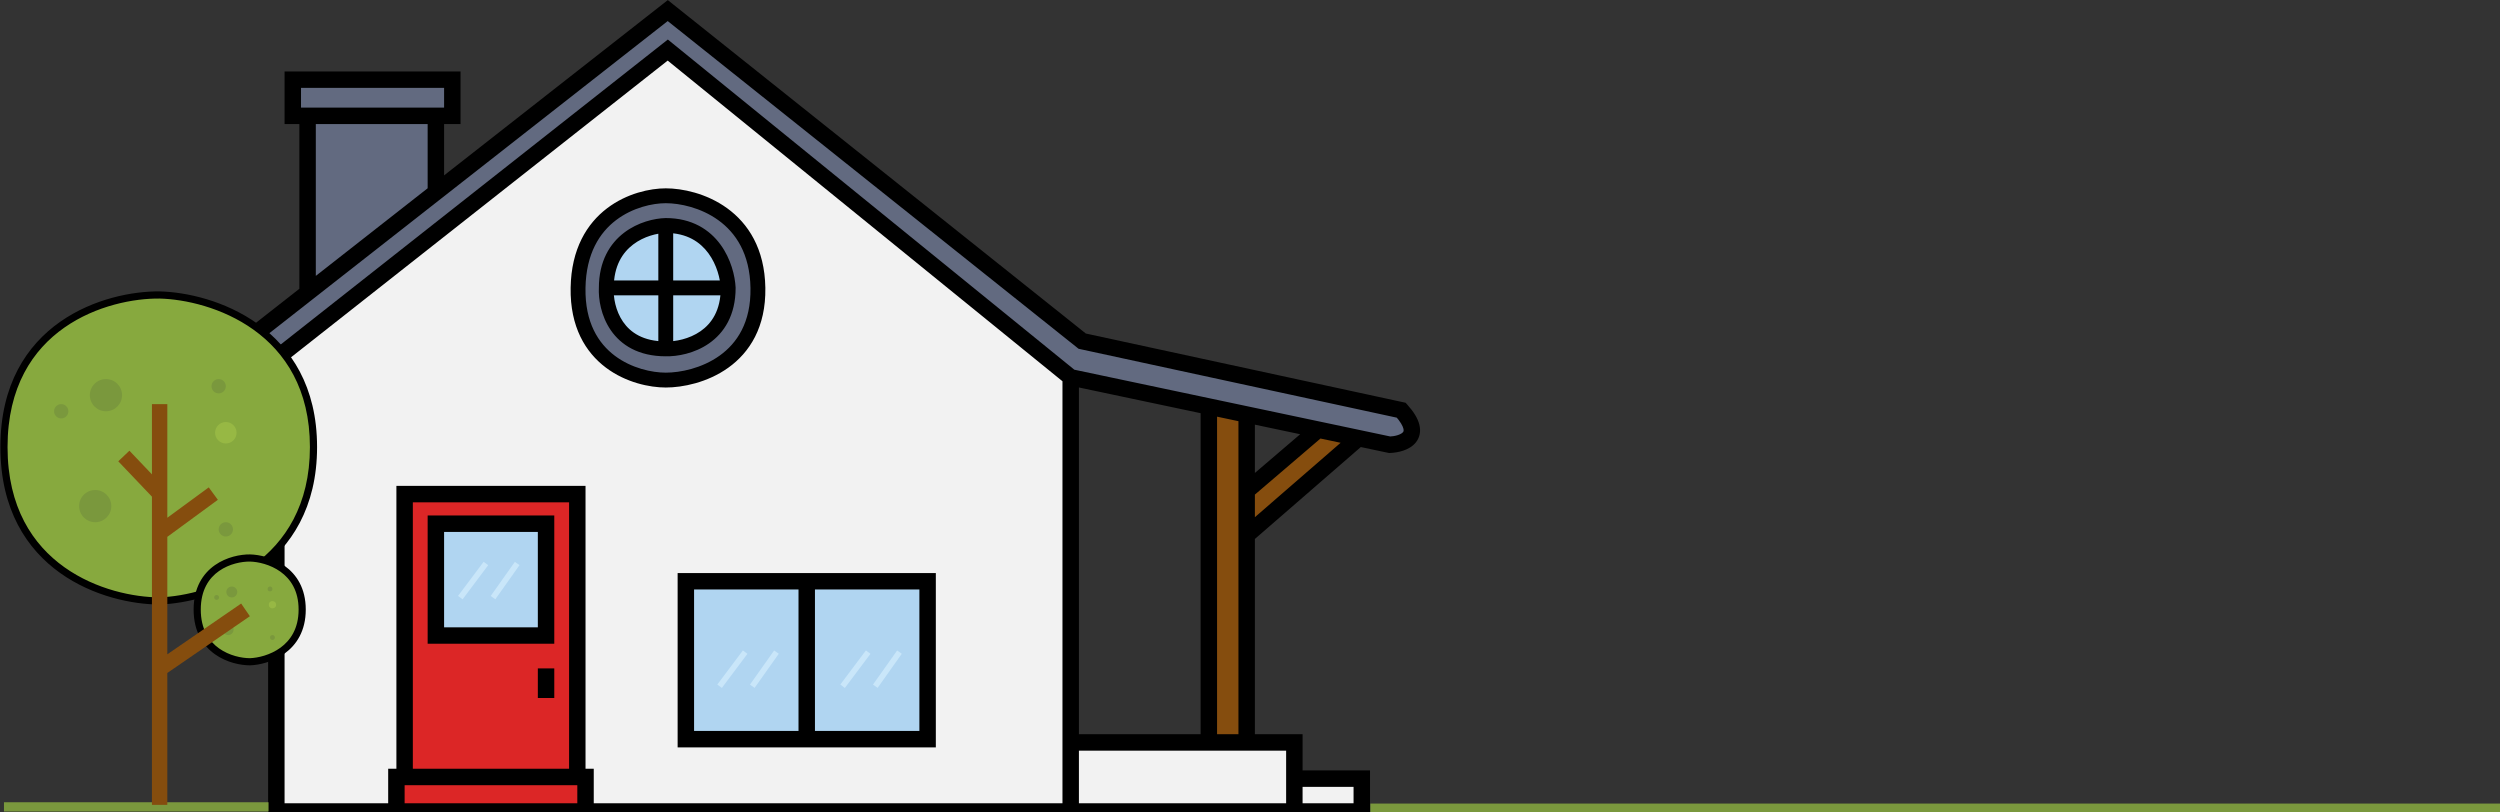 <svg width="1890" height="614" viewBox="0 0 1890 614" fill="none" xmlns="http://www.w3.org/2000/svg">
<rect x="0" y="0" width="1890" height="614" fill="#333333" stroke="none"/>
<path fill-rule="evenodd" clip-rule="evenodd" d="M436.444 587.39V373.538H305.894V587.39H436.444ZM412.82 395.918H329.517V480.464H412.82V395.918Z" fill="#DC2626"/>
<path d="M299.678 587.39V613.5H442.66V587.39H436.444H305.894H299.678Z" fill="#DC2626"/>
<path fill-rule="evenodd" clip-rule="evenodd" d="M809.442 613.5V561.28V285.262L504.827 37.84L208.915 270.95V613.5H299.678V587.39H305.894V373.538H436.444V587.39H442.66V613.5H809.442ZM701.272 439.434V558.794H609.888H518.503V439.434H609.888H701.272Z" fill="#F2F2F2"/>
<path d="M232.538 87.573V221.339L329.517 145.356V87.573H232.538Z" fill="#626A80"/>
<path d="M1050.65 336.238C1061.01 335.824 1077.25 330.022 1059.35 310.128L818.145 257.909C695.786 160.313 627.185 105.595 504.827 8L329.517 145.356L232.538 221.339L143.018 291.478C139.288 300.596 137.299 317.091 159.182 310.128L208.915 270.95L504.827 37.84L809.442 285.262L913.881 307.334L942.477 313.378L996.562 324.808L1027.02 331.246L1050.65 336.238Z" fill="#626A80"/>
<path d="M221.348 87.573H232.538H329.517H341.951V60.22H221.348V87.573Z" fill="#626A80"/>
<path d="M978.534 613.5V588.633V561.28H942.477H913.881H809.442V613.5H978.534Z" fill="#F2F2F2"/>
<path d="M1029.51 613.5V588.633H978.534V613.5H1029.51Z" fill="#F2F2F2"/>
<path d="M913.881 307.334V561.28H942.477V404.621V371.051V313.378L913.881 307.334Z" fill="#854D0E"/>
<path d="M996.562 324.808L942.477 371.051V404.621L1027.02 331.246L996.562 324.808Z" fill="#854D0E"/>
<path d="M518.503 439.434V558.794H609.888V439.434H518.503Z" fill="#B0D5F1"/>
<path d="M701.272 558.794V439.434H609.888V558.794H701.272Z" fill="#B0D5F1"/>
<path d="M329.517 395.918H412.82V480.464H329.517V395.918Z" fill="#B0D5F1"/>
<path d="M1029.51 613.5V619.717H1035.73V613.5H1029.51ZM1029.51 588.633H1035.73V582.417H1029.51V588.633ZM978.534 561.28H984.751V555.064H978.534V561.28ZM1050.65 336.238L1049.36 342.321L1050.12 342.481L1050.9 342.45L1050.65 336.238ZM1059.35 310.128L1063.97 305.97L1062.63 304.477L1060.67 304.052L1059.35 310.128ZM818.145 257.909L814.268 262.769L815.407 263.676L816.829 263.985L818.145 257.909ZM504.827 8L508.703 3.14L504.861 0.076L500.992 3.107L504.827 8ZM143.018 291.478L139.184 286.585L137.888 287.601L137.265 289.125L143.018 291.478ZM159.182 310.128L161.067 316.052L162.142 315.71L163.029 315.012L159.182 310.128ZM504.827 37.84L508.746 33.014L504.886 29.879L500.98 32.956L504.827 37.84ZM1027.02 331.246L1028.31 325.163L1028.31 325.163L1027.02 331.246ZM208.915 613.5H202.698V619.717H208.915V613.5ZM221.348 87.573H215.131V93.79H221.348V87.573ZM221.348 60.22V54.003H215.131V60.22H221.348ZM341.951 60.22H348.167V54.003H341.951V60.22ZM341.951 87.573V93.79H348.167V87.573H341.951ZM329.517 145.356L333.352 150.249L333.352 150.249L329.517 145.356ZM299.678 587.39V581.174H293.461V587.39H299.678ZM442.66 587.39H448.877V581.174H442.66V587.39ZM436.444 373.538H442.66V367.321H436.444V373.538ZM305.894 373.538V367.321H299.678V373.538H305.894ZM329.517 395.918V389.701H323.301V395.918H329.517ZM412.82 395.918H419.037V389.701H412.82V395.918ZM412.82 480.464V486.681H419.037V480.464H412.82ZM329.517 480.464H323.301V486.681H329.517V480.464ZM518.503 439.434V433.218H512.286V439.434H518.503ZM701.272 439.434H707.489V433.218H701.272V439.434ZM701.272 558.794V565.01H707.489V558.794H701.272ZM518.503 558.794H512.286V565.01H518.503V558.794ZM1035.73 613.5V588.633H1023.29V613.5H1035.73ZM1029.51 582.417H978.534V594.85H1029.51V582.417ZM978.534 619.717H1029.51V607.283H978.534V619.717ZM972.317 588.633V613.5H984.751V588.633H972.317ZM809.442 619.717H978.534V607.283H809.442V619.717ZM803.225 561.28V613.5H815.658V561.28H803.225ZM1050.9 342.45C1053.94 342.328 1057.51 341.812 1060.89 340.67C1064.19 339.555 1067.9 337.639 1070.5 334.317C1073.32 330.706 1074.29 326.107 1073.03 321.042C1071.85 316.293 1068.77 311.304 1063.97 305.97L1054.73 314.287C1058.88 318.899 1060.48 322.095 1060.97 324.043C1061.37 325.673 1061 326.281 1060.7 326.659C1060.18 327.325 1059.01 328.182 1056.9 328.892C1054.88 329.576 1052.53 329.941 1050.4 330.027L1050.9 342.45ZM1060.67 304.052L819.46 251.833L816.829 263.985L1058.03 316.204L1060.67 304.052ZM822.021 253.049C760.842 204.251 713.102 166.173 665.362 128.094C617.622 90.016 569.882 51.938 508.703 3.14L500.95 12.86C562.129 61.658 609.869 99.736 657.609 137.814C705.349 175.893 753.089 213.971 814.268 262.769L822.021 253.049ZM137.265 289.125C136.175 291.788 135.186 295.041 134.733 298.382C134.292 301.629 134.275 305.552 135.73 309.159C137.326 313.117 140.543 316.25 145.389 317.464C149.826 318.576 155.096 317.952 161.067 316.052L157.297 304.204C152.326 305.786 149.639 305.711 148.411 305.404C147.592 305.199 147.436 304.943 147.261 304.508C146.944 303.722 146.756 302.247 147.053 300.054C147.338 297.955 147.997 295.728 148.772 293.832L137.265 289.125ZM500.907 42.665L805.522 290.087L813.361 280.436L508.746 33.014L500.907 42.665ZM815.658 561.28V285.262H803.225V561.28H815.658ZM808.156 291.344L912.596 313.416L915.166 301.252L810.727 279.18L808.156 291.344ZM913.881 555.064H809.442V567.497H913.881V555.064ZM907.664 307.334V561.28H920.098V307.334H907.664ZM912.596 313.416L941.192 319.46L943.763 307.295L915.166 301.252L912.596 313.416ZM978.534 555.064H942.477V567.497H978.534V555.064ZM942.477 555.064H913.881V567.497H942.477V555.064ZM936.261 313.378V371.051H948.694V313.378H936.261ZM941.192 319.46L995.277 330.89L997.848 318.726L943.763 307.295L941.192 319.46ZM946.517 375.776L1000.6 329.533L992.522 320.083L938.437 366.326L946.517 375.776ZM936.261 371.051V404.621H948.694V371.051H936.261ZM936.261 404.621V561.28H948.694V404.621H936.261ZM995.277 330.89L1025.74 337.328L1028.31 325.163L997.848 318.726L995.277 330.89ZM1025.74 337.328L1049.36 342.321L1051.93 330.156L1028.31 325.163L1025.74 337.328ZM946.552 409.316L1031.1 335.941L1022.95 326.551L938.403 399.926L946.552 409.316ZM163.029 315.012L212.762 275.834L205.068 266.067L155.335 305.245L163.029 315.012ZM212.762 275.834L508.673 42.723L500.98 32.956L205.068 266.067L212.762 275.834ZM215.131 613.5V270.95H202.698V613.5H215.131ZM228.704 216.446L139.184 286.585L146.853 296.372L236.372 226.233L228.704 216.446ZM238.755 221.339V87.573H226.321V221.339H238.755ZM232.538 81.356H221.348V93.79H232.538V81.356ZM227.565 87.573V60.22H215.131V87.573H227.565ZM221.348 66.436H341.951V54.003H221.348V66.436ZM335.734 60.22V87.573H348.167V60.22H335.734ZM341.951 81.356H329.517V93.79H341.951V81.356ZM329.517 81.356H232.538V93.79H329.517V81.356ZM500.992 3.107L325.683 140.462L333.352 150.249L508.661 12.893L500.992 3.107ZM325.683 140.462L228.704 216.446L236.372 226.233L333.352 150.249L325.683 140.462ZM323.301 87.573V145.356H335.734V87.573H323.301ZM208.915 619.717H299.678V607.283H208.915V619.717ZM305.894 613.5V587.39H293.461V613.5H305.894ZM299.678 619.717H442.66V607.283H299.678V619.717ZM442.66 619.717H809.442V607.283H442.66V619.717ZM436.444 587.39V613.5H448.877V587.39H436.444ZM436.444 593.607H442.66V581.174H436.444V593.607ZM442.66 587.39V373.538H430.227V587.39H442.66ZM436.444 367.321H305.894V379.755H436.444V367.321ZM299.678 593.607H305.894V581.174H299.678V593.607ZM305.894 593.607H436.444V581.174H305.894V593.607ZM299.678 373.538V587.39H312.111V373.538H299.678ZM329.517 402.135H412.82V389.701H329.517V402.135ZM406.604 395.918V480.464H419.037V395.918H406.604ZM412.82 474.247H329.517V486.681H412.82V474.247ZM335.734 480.464V395.918H323.301V480.464H335.734ZM406.604 505.331V527.711H419.037V505.331H406.604ZM695.055 439.434V558.794H707.489V439.434H695.055ZM524.72 558.794V439.434H512.286V558.794H524.72ZM518.503 445.651H609.888V433.218H518.503V445.651ZM609.888 445.651H701.272V433.218H609.888V445.651ZM701.272 552.577H609.888V565.01H701.272V552.577ZM609.888 552.577H518.503V565.01H609.888V552.577ZM603.671 439.434V558.794H616.104V439.434H603.671ZM972.317 561.28V588.633H984.751V561.28H972.317Z" fill="black"/>
<path fill-rule="evenodd" clip-rule="evenodd" d="M503.315 148C481.589 148 437.912 161.935 437.013 217.673C436.114 273.411 480.84 287.345 503.315 287.345C526.913 287.345 573.886 273.411 572.987 217.673C572.088 161.935 526.164 148 503.315 148ZM503.315 170.475C539.275 170.475 549.763 201.94 550.512 217.673C550.512 255.431 519.047 264.121 503.315 263.746C465.557 263.746 457.615 233.03 458.365 217.673C458.365 180.814 488.331 170.85 503.315 170.475Z" fill="#626A80"/>
<path d="M503.315 217.673V263.746C519.047 264.121 550.512 255.431 550.512 217.673H503.315Z" fill="#B0D5F1"/>
<path d="M550.512 217.673C549.763 201.94 539.275 170.475 503.315 170.475V217.673H550.512Z" fill="#B0D5F1"/>
<path d="M503.315 170.475C488.331 170.85 458.365 180.814 458.365 217.673H503.315V170.475Z" fill="#B0D5F1"/>
<path d="M458.365 217.673C457.615 233.03 465.557 263.746 503.315 263.746V217.673H458.365Z" fill="#B0D5F1"/>
<path d="M503.315 170.475V164.856H503.244L503.174 164.858L503.315 170.475ZM550.512 217.673H556.131V217.539L556.125 217.405L550.512 217.673ZM556.125 217.405C555.709 208.689 552.647 195.758 544.648 184.851C536.464 173.691 523.223 164.856 503.315 164.856V176.094C519.366 176.094 529.349 182.992 535.586 191.497C542.01 200.256 544.566 210.924 544.9 217.94L556.125 217.405ZM503.174 164.858C494.752 165.069 482.301 167.923 471.813 175.925C461.067 184.124 452.746 197.476 452.746 217.673H463.983C463.983 201.01 470.646 190.95 478.629 184.859C486.87 178.571 496.894 176.256 503.455 176.092L503.174 164.858ZM452.752 217.399C452.333 225.991 454.301 238.809 461.772 249.656C469.467 260.827 482.649 269.365 503.315 269.365V258.128C486.222 258.128 476.555 251.308 471.027 243.281C465.275 234.931 463.647 224.712 463.977 217.946L452.752 217.399ZM503.181 269.363C511.941 269.572 524.991 267.301 536.023 259.62C547.365 251.724 556.131 238.39 556.131 217.673H544.893C544.893 234.713 537.927 244.603 529.603 250.398C520.97 256.408 510.421 258.295 503.448 258.129L503.181 269.363ZM503.315 142.381C491.471 142.381 473.859 146.13 458.953 157.462C443.795 168.985 431.872 188.038 431.395 217.582L442.631 217.763C443.054 191.569 453.418 175.786 465.754 166.407C478.344 156.837 493.433 153.619 503.315 153.619V142.381ZM431.395 217.582C430.917 247.209 442.675 266.344 458.019 277.899C473.077 289.238 491.143 292.964 503.315 292.964V281.726C493.011 281.726 477.477 278.485 464.779 268.922C452.366 259.575 442.21 243.874 442.631 217.763L431.395 217.582ZM503.315 292.964C515.992 292.964 534.861 289.267 550.611 277.977C566.664 266.471 579.085 247.325 578.605 217.582L567.369 217.763C567.789 243.758 557.172 259.449 544.064 268.844C530.653 278.456 514.236 281.726 503.315 281.726V292.964ZM578.605 217.582C578.127 187.925 565.546 168.86 549.675 157.382C534.075 146.099 515.66 142.381 503.315 142.381V153.619C513.819 153.619 529.79 156.868 543.09 166.487C556.118 175.91 566.949 191.682 567.369 217.763L578.605 217.582ZM497.696 217.673V263.746H508.933V217.673H497.696ZM550.512 212.054H503.315V223.291H550.512V212.054ZM458.365 223.291H503.315V212.054H458.365V223.291ZM497.696 170.475V217.673H508.933V170.475H497.696Z" fill="black"/>
<path d="M544 518.8L563.35 493M568.725 518.8L587 493" stroke="#C9E6F9" stroke-width="4.3"/>
<path d="M637 518.8L656.35 493M661.725 518.8L680 493" stroke="#C9E6F9" stroke-width="4.3"/>
<path d="M348 451.8L367.35 426M372.725 451.8L391 426" stroke="#C9E6F9" stroke-width="4.3"/>
<path d="M203 610L3 610" stroke="#7A983D" stroke-width="7"/>
<path d="M1036 611L1890 611" stroke="#7A983D" stroke-width="7"/>
<path d="M120.678 454.304C81.452 454.304 3 431.039 3 337.979C3 244.919 81.452 222.556 120.678 223.007C159.453 223.908 237.003 248.165 237.003 337.979C237.003 427.793 159.453 452.952 120.678 454.304Z" fill="#87A93E"/>
<path d="M120.678 454.304V457.009H120.725L120.772 457.008L120.678 454.304ZM120.678 223.007L120.741 220.302L120.725 220.302L120.709 220.302L120.678 223.007ZM120.678 451.599C101.491 451.599 72.656 445.887 48.698 428.835C24.878 411.882 5.705 383.614 5.705 337.979H0.295C0.295 385.404 20.347 415.298 45.56 433.243C70.634 451.089 100.638 457.009 120.678 457.009V451.599ZM5.705 337.979C5.705 292.346 24.876 264.311 48.681 247.642C72.63 230.872 101.459 225.491 120.647 225.712L120.709 220.302C100.67 220.071 70.66 225.647 45.577 243.21C20.35 260.875 0.295 290.552 0.295 337.979H5.705ZM120.615 225.711C139.587 226.152 168.105 232.33 191.803 249.348C215.369 266.272 234.297 293.991 234.297 337.979H239.708C239.708 292.154 219.862 262.837 194.959 244.954C170.188 227.164 140.544 220.763 120.741 220.302L120.615 225.711ZM234.297 337.979C234.297 381.97 215.366 409.922 191.786 427.129C168.08 444.429 139.555 450.939 120.583 451.601L120.772 457.008C140.575 456.317 170.213 449.571 194.976 431.5C219.865 413.337 239.708 383.802 239.708 337.979H234.297Z" fill="black"/>
<circle cx="80.099" cy="298.753" r="12.174" fill="#7A983D"/>
<circle cx="165.314" cy="291.99" r="5.41" fill="#7A983D"/>
<circle cx="170.725" cy="400.199" r="5.41" fill="#7A983D"/>
<circle cx="46.284" cy="310.927" r="5.41" fill="#7A983D"/>
<circle cx="170.725" cy="327.158" r="8.116" fill="#97B844"/>
<circle cx="71.984" cy="382.615" r="12.174" fill="#7A983D"/>
<path d="M188.996 500.293C175.691 500.293 149.083 492.402 149.083 460.839C149.083 429.276 175.691 421.691 188.996 421.844C202.147 422.149 228.45 430.377 228.45 460.839C228.45 491.301 202.147 499.834 188.996 500.293Z" fill="#87A93E"/>
<path d="M188.996 500.293V502.998H189.043L189.09 502.997L188.996 500.293ZM188.996 421.844L189.058 419.139L189.043 419.139L189.027 419.138L188.996 421.844ZM188.996 497.588C182.77 497.588 173.376 495.72 165.619 490.198C158 484.776 151.788 475.726 151.788 460.839H146.377C146.377 477.516 153.469 488.192 162.481 494.606C171.354 500.921 181.917 502.998 188.996 502.998V497.588ZM151.788 460.839C151.788 445.954 157.998 436.988 165.602 431.664C173.35 426.238 182.738 424.477 188.964 424.549L189.027 419.138C181.949 419.057 171.38 421.012 162.498 427.232C153.472 433.552 146.377 444.16 146.377 460.839H151.788ZM188.933 424.548C195.093 424.691 204.394 426.713 212.076 432.23C219.628 437.653 225.744 446.526 225.744 460.839H231.155C231.155 444.689 224.12 434.218 215.232 427.835C206.476 421.547 196.05 419.302 189.058 419.139L188.933 424.548ZM225.744 460.839C225.744 475.154 219.625 484.111 212.06 489.632C204.368 495.245 195.061 497.375 188.901 497.589L189.09 502.997C196.082 502.753 206.501 500.386 215.249 494.003C224.123 487.526 231.155 476.986 231.155 460.839H225.744Z" fill="black"/>
<circle cx="175.232" cy="447.535" r="4.129" fill="#7A983D"/>
<circle cx="204.135" cy="445.241" r="1.835" fill="#7A983D"/>
<circle cx="205.97" cy="481.942" r="1.835" fill="#7A983D"/>
<circle cx="163.763" cy="451.664" r="1.835" fill="#7A983D"/>
<circle cx="205.97" cy="457.169" r="2.753" fill="#97B844"/>
<circle cx="172.48" cy="475.978" r="4.129" fill="#7A983D"/>
<path d="M120.678 608.502V505.704M120.678 305.516V373.147M120.678 402.905L161.256 373.147M120.678 402.905V373.147M120.678 402.905V454.304V505.704M120.678 373.147L93.625 344.742M120.678 505.704L185.603 461.067" stroke="#854D0E" stroke-width="11.633"/>
</svg>
